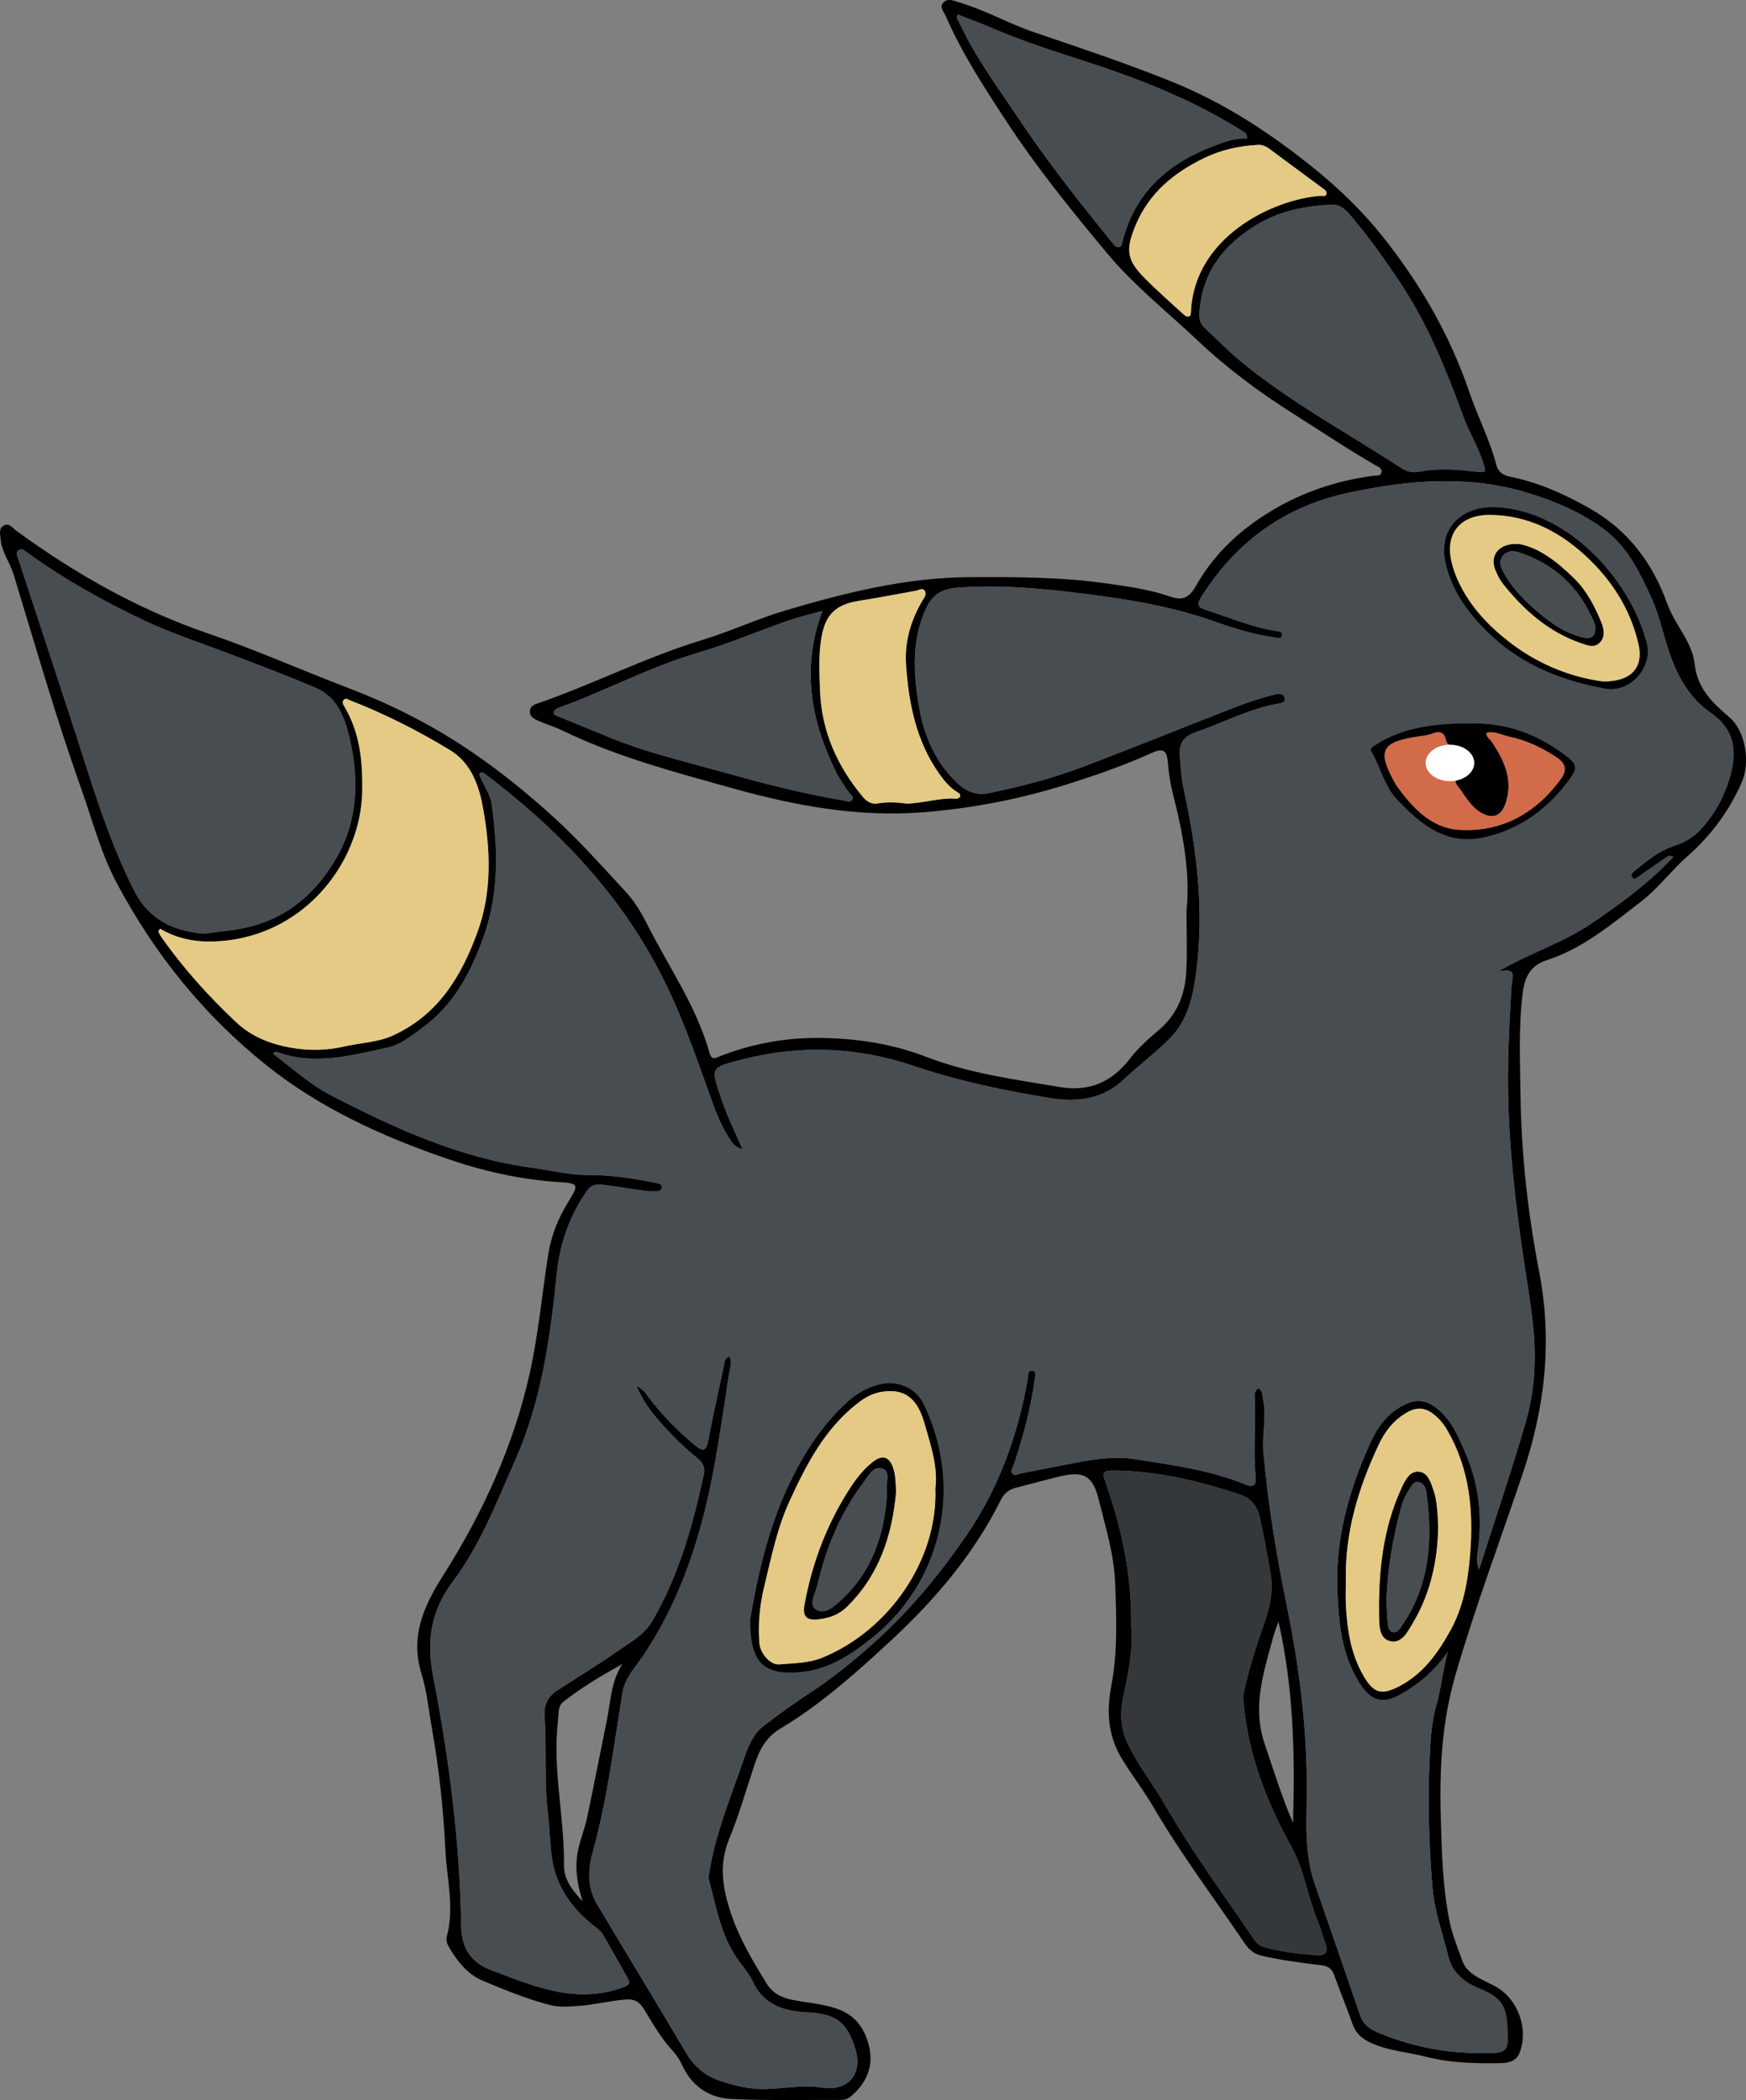 <?xml version="1.0" encoding="UTF-8"?>
<svg id="Layer_2" data-name="Layer 2" xmlns="http://www.w3.org/2000/svg" viewBox="0 0 376.33 452.66">
  <rect x="0" y="0" width="376.33" height="452.66" fill="#808080" stroke="none"/>
  <defs>
    <style>
      .cls-1 {
        fill: #e4ca85;
      }

      .cls-2 {
        fill: #fff;
      }

      .cls-3 {
        fill: #d16b4a;
      }

      .cls-4 {
        fill: #484d52;
      }

      .cls-5 {
        fill: #34383a;
      }
    </style>
  </defs>
  <g id="Layer_1-2" data-name="Layer 1">
    <g>
      <path d="M372.83,154.68c-3.68-3.15-6.97-6.18-7.57-11.56-.53-4.8-4.29-8.48-5.92-13.03-3.09-8.61-8.3-15.68-16.43-20.35-5.5-3.15-11.2-5.74-17.44-6.99-1.53-.31-2.56-1.02-2.96-2.56-1.38-5.36-3.97-10.26-5.74-15.48-4.23-12.46-10.71-23.68-18.92-33.94-4.23-5.27-9.05-9.93-14.28-14.2-9.4-7.65-19.46-14.27-30.71-18.85-9.87-4.01-19.98-7.36-30.06-10.8-5.44-1.86-10.49-4.77-16.05-6.4-1.18-.35-2.43-1-3.43,.04-.93,.98,.1,1.92,.5,2.85,3.5,8.05,8.26,15.34,13.06,22.68,6.57,10.06,14.11,19.33,21.76,28.52,5.78,6.94,12.89,12.54,19.42,18.71,6.34,6.01,13.36,11.23,20.78,15.92,5.84,3.69,11.57,7.54,17.55,11,.64,.37,1.64,.7,1.36,1.67-.24,.8-1.2,.56-1.85,.65-8.43,1.14-16.22,3.88-23.41,8.52-6.16,3.98-11.21,8.96-14.77,15.3-1.43,2.54-2.93,3.11-5.48,2.22-4.48-1.56-9.2-2.2-13.85-2.86-9.69-1.36-19.45-1.39-29.24-1.34-13.73,.06-26.8,3.32-39.78,7.16-6.1,1.8-11.92,4.54-18.01,6.39-12.23,3.72-23.61,9.59-35.66,13.74-.79,.27-1.45,.67-1.49,1.61-.05,1.06,.69,1.53,1.51,1.92,1.81,.86,3.78,1.41,5.56,2.27,11.71,5.67,24.21,8.95,36.65,12.43,13.44,3.75,26.97,6.27,41.08,5.16,10.62-.84,20.92-2.85,31.04-6.04,6.25-1.96,12.42-4.13,18.4-6.83,2.02-.92,3.05-.57,3.24,1.89,.19,2.51,.6,5.04,1.23,7.48,2.18,8.51,3.65,17.08,2.82,24.69,0,5.16,.17,9.11-.04,13.03-.26,4.95-1.89,9.29-5.88,12.68-2.24,1.9-4.48,3.88-6.31,6.25-3.83,4.96-8.67,7.16-15.1,6.08-9.73-1.64-19.53-2.93-28.81-6.52-7.43-2.87-15.19-3.99-23.07-4.06-7.28-.06-14.4,1.25-21.23,3.89-1.02,.39-1.9,1.04-2.37-.65-2.8-10.07-8.83-18.57-13.45-27.76-1.27-2.51-2.69-4.91-4.61-6.98-4.87-5.25-9.59-10.61-14.88-15.48-5.61-5.17-11.49-9.97-17.75-14.29-8.45-5.83-17.49-10.47-27.12-14.14-10.03-3.82-19.87-8.22-30.03-11.69-15.13-5.16-28.82-12.9-41.65-22.29-.82-.61-1.54-1.73-2.7-1.01-1.07,.66-.68,1.91-.6,2.9,.23,2.77,2,4.99,2.79,7.57,4.71,15.46,9.17,31,14.59,46.24,2.42,6.82,4.27,13.98,7.65,20.31,8.07,15.16,18.66,28.39,32.21,39.23,11.66,9.33,24.99,15.36,38.89,20.15,7.8,2.69,15.94,4.55,24.29,5.07,4.13,.25,4.24,.55,2.01,4.13-2.19,3.54-3.76,7.32-4.4,11.43-1.33,8.45-2.1,17.03-3.93,25.37-3.47,15.76-10.12,30.3-18.75,43.9-4.16,6.55-7.13,13.1-4.64,21.15,1.18,3.81,1.54,7.87,2.25,11.82,1.55,8.7,2.47,17.49,2.91,26.28,.31,6.14,1.96,12.3,.31,18.48-.23,.87,.07,1.72,.54,2.5,1.79,2.98,3.92,5.71,7.18,7.07,4.74,1.99,9.51,3.96,14.52,5.25,2.07,.53,4.12,.34,6.23,.18,3.41-.24,6.71-1.11,10.11-1.37,1.73-.13,2.88,.41,3.86,2,1.95,3.2,3.8,6.48,6.4,9.25,.82,.89,1.44,1.95,1.96,3.08,2.08,4.44,5.82,6.89,10.52,7.11,7.59,.36,15.21,.18,22.82,.21,.96,.01,1.94,.02,2.76-.63,3.24-2.61,4.96-6.12,4.26-10.12-.7-3.94-2.72-7.36-6.92-8.85-3.24-1.16-6.67-1.33-10.01-2.02-2.25-.47-4.1-1.49-5.32-3.48-2.97-4.84-5.87-9.68-7.69-15.14-1.8-5.39-2.64-10.54-.36-16.07,2.15-5.25,3.71-10.73,5.5-16.12,1.04-3.14,2.53-5.84,5.54-7.63,8.67-5.18,16.14-11.87,23.53-18.7,9.65-8.91,18.06-18.73,23.96-30.55,.71-1.43,1.77-2.3,3.34-2.68,3.14-.77,6.24-1.67,9.38-2.41,5.23-1.25,7.12-.1,8.39,5,1.49,6,3.33,11.91,3.55,18.19,.26,7.35,.55,14.7-.84,21.95-1.09,5.73-.7,11.02,2.5,16.1,2.15,3.4,4.58,6.62,6.61,10.08,5.96,10.19,13.07,19.61,19.67,29.37,.83,1.23,1.95,2.22,3.52,2.59,4.24,1,8.56,1.55,12.88,2.07,1.52,.18,2.35,.7,2.87,2.15,1.25,3.54,2.72,7,3.95,10.55,.73,2.08,2.11,3.22,4.07,4.1,3.74,1.69,7.8,1.93,11.68,2.92,5.38,1.39,10.89,1.5,16.41,1.38,1.65-.04,3.17-.5,3.84-2.22,2.01-5.18-.37-11.65-5.25-14.32-1.15-.62-2.36-1.16-3.5-1.79-1.56-.86-2.96-1.96-3.58-3.69-1.02-2.88-2.22-5.69-2.81-8.72-1.48-7.5-1.65-15.11-1.86-22.69-.28-10.13,.29-20.21,3.13-30.06,4.27-14.77,9.71-29.15,14.59-43.71,4.78-14.25,6.37-28.47,3.51-43.33-2.42-12.52-3.85-25.23-4.03-38.01-.1-7.43-.45-14.87,.49-22.27,.42-3.28,1.67-5.78,5.1-6.89,7.82-2.52,14.02-7.75,20.38-12.65,3.69-2.84,6.48-6.65,9.92-9.69,5.17-4.56,9.09-9.82,11.82-16.08,1.83-4.2,.8-10.98-2.61-13.89ZM241.94,52.09c-.12,.51-.15,1.1-.81,1.18-.73,.09-1.03-.54-1.41-1-6.88-8.47-13.66-17.01-19.74-26.09-4.65-6.96-9.68-13.69-13.23-21.34-.21-.46-.68-.82-.35-1.73,2.52,1,5.08,1.94,7.58,3.01,6.18,2.66,12.56,4.73,18.96,6.79,12.24,3.93,24.19,8.57,35.1,15.5,.37,.23,.79,.42,.73,1.46-2.56-.21-4.96,.76-7.36,1.67-9.75,3.72-16.84,10.04-19.47,20.55Zm14.77,14.9c-.03,.52,.03,1.17-.61,1.26-.33,.05-.79-.3-1.09-.57-2.76-2.53-5.58-5.01-8.22-7.66-3.98-4.01-4.22-6.14-2.05-11.4,2.92-7.05,8.35-11.47,14.99-14.64,3.5-1.67,7.23-2.52,11.4-2.75,.71-.07,1.59,.2,2.4,.8,3.85,2.86,7.71,5.71,11.57,8.56,.41,.3,.96,.62,.8,1.21-.2,.68-.85,.37-1.34,.41-10.55,.84-27.05,9.02-27.85,24.78Zm10.84,10.99c-2.82-2.32-5.38-4.96-8.05-7.46-1-.94-1.01-2.17-.99-3,.58-8.83,5.11-14.56,12.08-18.9,5.11-3.17,10.64-4.22,16.46-4.5,1.91-.1,3.08,1.17,4.13,2.43,4,4.75,7.6,9.79,11,14.98,5.78,8.83,9.66,18.54,13.27,28.39,1.25,3.43,3.27,6.55,4.32,10.1,.41,1.39,.73,1.95-1.34,1.69-4.12-.5-8.3-.88-12.46-.04-1.35,.27-2.62,.06-3.76-.68-11.62-7.58-23.89-14.17-34.66-23.01Zm-83.89,94.41c-.44,.66-1.3,.24-1.96,.13-9.14-1.51-18.08-3.91-26.98-6.4-7.73-2.16-15.56-4-23.02-7.05-3.79-1.56-7.59-3.11-11.39-4.66-.46-.2-1.14-.32-.94-1.01,.09-.33,.56-.66,.92-.79,10.18-3.66,19.73-8.84,30.16-11.91,6.59-1.93,12.94-4.64,19.43-6.92,2.29-.8,4.66-1.34,7.39-2.11-4.68,12.48-2.44,23.91,3.06,35.01,.69,1.4,1.67,2.66,2.53,3.97,.36,.55,1.28,1,.8,1.74Zm23.26-.68c-.1,.23-.56,.48-.83,.46-3.54-.28-6.92,.96-10.67,1.05-1.91-.28-4.08-.39-6.25-.04-1.33,.21-2.34-.39-3.19-1.41-5.54-6.64-8.9-14.18-9.23-22.88-.14-3.84-.35-7.69,.31-11.52,.86-4.92,3.08-7.06,8.02-7.85,4.13-.65,8.24-1.46,12.37-2.19,.63-.11,1.37-.76,1.89,.06,.44,.69-.09,1.34-.44,1.93-2.57,4.32-3.96,8.96-3.61,14,.58,8.46,2.23,16.63,7.32,23.7,1.02,1.42,2.15,2.77,3.69,3.69,.38,.22,.81,.51,.62,1ZM28.92,191.97c-6.07-11.99-9.64-24.87-13.81-37.54-3.73-11.35-7.45-22.71-11.19-34.05-.2-.59-.58-1.19-.02-1.69,.69-.6,1.28-.09,1.86,.33,7.94,5.78,16.47,10.55,25.34,14.74,6.4,3.02,13.16,5.16,19.76,7.7,5.7,2.2,11.42,4.35,17.05,6.74,4.89,2.07,6.47,6.62,7.53,11.3,1.97,8.79,1.68,17.41-2.93,25.42-5.09,8.83-12.52,14.38-22.86,15.6-1.82,.21-3.63,.47-5.71,.74-6.42-.56-11.81-2.93-15.02-9.29Zm22,28.38c-5.99-5.63-11.5-11.73-16.22-18.5-.24-.34-.4-.73-.59-1.09,.13-.19,.26-.39,.39-.58,3.5,2.06,7.21,2.85,11.26,2.76,19.27-.44,32.07-16.69,32.32-32.46,.1-6.37-.49-12.55-3.85-18.17-.27-.46-.56-.97-.16-1.44,.46-.53,.96-.08,1.42,.1,7.51,2.93,14.67,6.56,21.54,10.74,4.67,2.84,6.26,7.86,7.11,12.61,1.57,8.85,1.96,17.85-1.23,26.6-3.48,9.56-8.46,17.81-18.2,22.27-3.32,1.52-6.94,1.56-10.41,2.36-5.08,1.17-10.18,.93-15.26-.6-3.12-.94-5.87-2.48-8.12-4.6Zm232.91,201.1c-3.91-.32-7.82-.72-11.6-1.85-.87-.27-1.48-.92-1.98-1.66-6.54-9.6-13.44-18.96-19.23-29.06-2.52-4.39-5.71-8.34-7.91-12.96-1.63-3.41-1.74-6.73-.99-10.19,1.12-5.23,2.17-10.45,1.7-14.99,.17-11.4-2.11-21.5-5.58-31.37-.71-2.04-.47-2.41,1.81-2.4,9.47,.07,18.49,2.28,27.39,5.24,2.4,.8,3.62,2.7,4.12,5,.88,4.1,1.69,8.22,2.35,12.36,.58,3.63-.33,7.19-1.5,10.55-1.7,4.87-3.28,9.75-4.34,14.8-.18,.89-.08,1.72,.01,2.59,1.08,10.98,4.98,21.02,10.27,30.57,2.76,4.97,3.46,10.61,5.58,15.78,.66,1.61,1.1,3.32,1.72,4.95,.69,1.82,.11,2.8-1.82,2.64Zm-9.74-67.39c.4-1.5,.83-2.99,1.48-4.48,3.25,14.26,3.57,28.74,3.12,43.34-2.4-5.58-4.2-11.38-6.14-17.14-2.56-7.62-.4-14.59,1.54-21.72Zm42.77-18.95c-.47,5.7-1.43,11.26-4.24,16.33-2.7,4.87-5.86,9.33-10.97,12-3.85,2-5.53,1.6-7.74-2.18-2.71-4.64-3.52-9.81-3.81-15.08-.1-1.83-.02-3.67-.02-5.51-.21-10.35,2.71-19.97,7.06-29.22,1.39-2.98,3.35-5.5,6.34-7.12,1.92-1.03,3.67-.91,5.38,.39,1.27,.97,2.26,2.14,3.07,3.53,4.85,8.37,5.71,17.46,4.93,26.86Zm56.01-167.63c-1.23,4.21-3.28,8.09-6.35,11.34-1.53,1.62-3.31,2.73-5.48,3.42-3.29,1.05-5.97,3.22-8.6,5.38-.45,.36-1.14,.87-.64,1.5,.52,.66,1.1,.02,1.58-.31,1.73-1.19,3.43-2.43,5.17-3.59,.53-.35,.99-1.07,2.11-.53-5.23,5.66-11.29,10.02-17.54,14.29-6.23,4.27-13.48,6.45-20.23,10.44,4.28-.98,3.02,1.11,2.88,3.39-.51,8.55-.94,17.1-.65,25.68,.35,10.49,1.53,20.9,3.04,31.27,.77,5.27,1.68,10.51,2.26,15.81,.77,7.14,.39,14.21-1.59,21.04-3.04,10.47-6.56,20.79-10.05,31.73-.62-1.58-.44-2.69-.29-3.72,1.07-7.35,.36-14.49-2.58-21.31-1.62-3.75-3.15-7.57-6.72-10.12-2.14-1.52-4.11-1.54-6.36-.47-3.62,1.72-5.85,4.73-7.43,8.19-4.72,10.38-7.73,21.19-7.12,32.71,.32,6.19,.87,12.4,4.06,17.98,.22,.38,.41,.78,.64,1.14,2.58,4.03,5.07,4.7,9.21,2.32,3.89-2.24,7.21-5.15,9.86-8.99-1.08,3.86-1.41,7.8-2.48,11.55-.81,2.82-1.11,5.68-1.28,8.52-.63,10.29-.41,20.6,.48,30.86,.43,5.05,2.22,9.86,3.42,14.77,.83,3.44,3.45,5.54,6.49,6.77,5.81,2.35,6.31,4.53,6.26,11.44-.01,1.61-.84,2.41-2.41,2.49-8.87,.47-17.43-.94-25.61-4.39-1.63-.69-3.08-1.75-3.7-3.53-3.29-9.5-6.53-19.01-9.84-28.5-2.21-6.35-1.78-12.94-1.72-19.47,.14-13.69-1.57-27.11-4.32-40.53-2.23-10.93-4.05-21.98-5.03-33.13-.32-3.74,.75-7.49-.06-11.24-.19-.89-.03-1.91-1.04-2.46-.94,.7-.8,1.65-.76,2.47,.28,5.5-.38,11.02,.19,16.51,.19,1.88-.44,2.51-2.23,1.77-7.59-3.11-15.66-4.18-23.66-5.43-5.88-.92-11.65,.52-17.39,1.62-2.49,.47-4.97,.98-7.46,1.46-.56,.11-1.21,.6-1.7-.02-.47-.58,.06-1.14,.25-1.7,2.03-6.05,3.69-12.19,4.56-18.52,.1-.73,.54-1.85-.58-1.92-1.04-.07-.79,1.11-.92,1.84-2.16,12.08-6.19,23.41-13.19,33.61-5.86,8.54-12.43,16.48-20.14,23.35-4.29,3.82-8.79,7.47-13.63,10.65-3.42,2.24-6.76,4.64-10,7.14-2.37,1.84-3.38,4.66-4.32,7.38-2.58,7.51-5.65,14.87-7.09,22.74-.21,1.13-.54,2.27-.25,3.37,1.62,6.15,2.71,12.5,6.79,17.72,.97,1.23,1.94,2.52,2.6,3.93,2.36,4.96,6.7,6.33,11.64,6.57,6.25,.29,8.64,2.04,10.44,7.9,1.68,5.44-1.6,9.19-7.25,8.31-4.11-.64-8.19,.24-12.29,.32-3.3,.07-6.42-.75-9.49-1.73-3.17-1.03-5.62-3-7.37-5.95-6.37-10.75-12.86-21.42-19.26-32.15-2.1-3.53-2.03-7.32-.96-11.16,3.13-11.3,4.56-22.93,6.44-34.47,.51-3.18,2.76-5.43,4.43-7.92,8.57-12.75,12.9-27.03,15.54-41.95,1.13-6.36,2.06-12.75,3.03-19.13,.17-1.08,.73-2.19,.03-3.43-1.08,.33-1.04,1.29-1.2,2.07-1.15,5.37-2.36,10.74-3.38,16.13-.47,2.45-1.37,2.14-2.86,.89-3.72-3.08-7.08-6.51-10-10.35-.56-.75-1-1.62-2.61-2.45,1.27,2.94,2.69,4.94,4.27,6.82,2.7,3.22,5.65,6.2,8.93,8.85,1.12,.91,1.65,1.95,1.34,3.43-2.37,10.97-5.35,21.7-11.05,31.53-1.78,3.08-4.73,4.61-7.41,6.49-4.28,3.01-8.78,5.73-13.18,8.58-1.93,1.25-2.85,3.13-2.7,5.35,.51,7.24-.11,14.5,.79,21.73,.39,3.11,.35,6.29,.87,9.37,1.01,6.07,4.39,10.74,9.21,14.45,.61,.47,1.29,.97,1.67,1.61,1.81,3.08,3.52,6.23,5.29,9.33,.64,1.12,.74,1.53-.85,2.11-10.24,3.77-19.43-.24-28.63-3.76-4.09-1.57-6.22-4.51-6.3-9.45-.29-18.11-2.6-36.03-6.05-53.81-1.42-7.35-.65-13.9,4.26-20.43,5.92-7.86,9.5-17.26,13.5-26.3,5.63-12.75,7.49-26.3,8.88-39.98,.66-6.54,2.75-12.58,6.58-18.01,1.03-1.45,2.32-1.36,3.71-1.18,2.94,.39,5.87,.88,8.81,1.27,.86,.12,1.74,.1,2.61,.08,.45-.01,.89-.28,.95-.75,.09-.66-.43-.87-.97-.98-4.95-1.02-9.89-1.78-15-1.77-4.06,0-8.12-1.04-12.18-1.59-15.5-2.12-29.46-8.5-43.15-15.58-4.57-2.36-8.35-5.85-12.56-9.02,.49-.24,.67-.41,.77-.37,8.12,3.03,16.07,.8,23.99-.9,2.74-.59,5.01-2.47,7.27-4.1,6.98-5.02,10.75-12.21,13.51-20.11,3.24-9.27,2.97-18.69,1.65-28.22-.34-2.49-2.05-4.36-2.7-6.55,.5-.53,.82-.34,1.1-.13,15.04,11.4,27.96,24.5,37.08,41.43,5.05,9.36,8.39,19.15,11.9,29,1,2.8,2.11,5.57,3.72,8.09,.63,.98,1.22,2.08,2.97,2.51-1.78-3.96-3.49-7.55-4.74-11.32-2.12-6.38-2.14-6.28,4.44-7.98,12.51-3.24,24.81-2.84,37.1,1.31,9.61,3.24,19.54,5.35,29.54,6.96,5.73,.92,11.25,.3,15.89-4.08,3.16-2.99,6.67-5.6,9.77-8.7,4.07-4.09,5.1-9.29,5.79-14.56,1.74-13.34,.07-26.48-2.77-39.53-.49-2.23-.57-4.49-.78-6.75-.25-2.84,.82-4.39,3.47-5.28,5.95-2.01,11.53-5.08,17.81-6.14,.67-.11,1.56-.28,1.31-1.25-.25-.99-1.18-.92-1.96-.74-3.42,.79-6.71,1.97-9.97,3.25-10.48,4.1-20.92,8.33-31.45,12.33-6.62,2.51-13.47,4.29-20.42,5.71-3.91,.8-6.35-1.55-8.53-4.04-3.77-4.33-5.67-9.58-6.58-15.2-1.13-6.98-1.47-13.86,1.61-20.56,1.47-3.18,3.55-4.26,7.09-4.51,9.13-.66,18.17,.23,27.13,1.35,9.5,1.19,18.99,2.76,28.12,6.02,4.17,1.49,8.46,2.78,12.9,3.41,.58,.09,1.36,.39,1.51-.46,.15-.84-.67-.86-1.26-.95-5.3-.82-10.2-2.99-15.27-4.58-1.85-.58-1.76-1.42-.83-2.88,7.55-11.83,17.85-19.41,31.84-22.38,13.05-2.77,25.91-3.84,38.81,.17,5.95,1.85,11.73,4.32,16.63,8.17,4.69,3.69,7.28,9.07,9.72,14.44,1.78,3.92,2.56,8.16,4,12.2,1.77,4.97,4.35,9.47,8.73,12.48,5.24,3.6,5.74,8.44,4.16,13.84ZM125.57,409.8c-2.41-2.49-4.05-4.92-4.01-7.67,.12-9.2-1.93-18.25-1.58-27.44,.08-1.92,.3-3.83,.44-5.75,.06-.82,.33-1.58,.96-2.09,3.95-3.13,8.28-5.67,12.78-8.19-2.48,3.78-2.53,8.1-3.37,12.21-1.42,6.92-2.75,13.87-4.22,20.78-.46,2.22-1.31,4.35-1.84,6.55-.89,3.71-.51,7.39,.84,11.6Z"/>
      <path class="cls-4" d="M268.77,29.87c-2.56-.21-4.96,.76-7.36,1.67-9.75,3.72-16.84,10.04-19.47,20.55-.12,.51-.15,1.1-.81,1.18-.73,.09-1.03-.54-1.41-1-6.88-8.47-13.66-17.01-19.74-26.09-4.65-6.96-9.68-13.69-13.23-21.34-.21-.46-.68-.82-.35-1.73,2.52,1,5.08,1.94,7.58,3.01,6.18,2.66,12.56,4.73,18.96,6.79,12.24,3.93,24.19,8.57,35.1,15.5,.37,.23,.79,.42,.73,1.46Z"/>
      <path class="cls-1" d="M285.9,41.8c-.2,.68-.85,.37-1.34,.41-10.55,.84-27.05,9.02-27.85,24.78-.03,.52,.03,1.17-.61,1.26-.33,.05-.79-.3-1.09-.57-2.76-2.53-5.58-5.01-8.22-7.66-3.98-4.01-4.22-6.14-2.05-11.4,2.92-7.05,8.35-11.47,14.99-14.64,3.5-1.67,7.23-2.52,11.4-2.75,.71-.07,1.59,.2,2.4,.8,3.85,2.86,7.71,5.71,11.57,8.56,.41,.3,.96,.62,.8,1.21Z"/>
      <path class="cls-4" d="M318.43,101.71c-4.12-.5-8.3-.88-12.46-.04-1.35,.27-2.62,.06-3.76-.68-11.62-7.58-23.89-14.17-34.66-23.01-2.82-2.32-5.38-4.96-8.05-7.46-1-.94-1.01-2.17-.99-3,.58-8.83,5.11-14.56,12.08-18.9,5.11-3.17,10.64-4.22,16.46-4.5,1.91-.1,3.08,1.17,4.13,2.43,4,4.75,7.6,9.79,11,14.98,5.78,8.83,9.66,18.54,13.27,28.39,1.25,3.43,3.27,6.55,4.32,10.1,.41,1.39,.73,1.95-1.34,1.69Z"/>
      <path class="cls-1" d="M311.93,308.25c-.81-1.39-1.8-2.56-3.07-3.53-1.71-1.3-3.46-1.42-5.38-.39-2.99,1.62-4.95,4.14-6.34,7.12-4.35,9.25-7.27,18.87-7.06,29.22,0,1.84-.08,3.68,.02,5.51,.29,5.27,1.1,10.44,3.81,15.08,2.21,3.78,3.89,4.18,7.74,2.18,5.11-2.67,8.27-7.13,10.97-12,2.81-5.07,3.77-10.63,4.24-16.33,.78-9.4-.08-18.49-4.93-26.86Zm-7.41,41.56c-1.1,1.82-2.32,4.4-4.72,3.95-2.58-.49-2.5-3.42-2.53-5.5-.15-9.49,.82-18.82,4.87-27.58,.74-1.61,1.7-3.54,3.57-3.44,2.04,.1,2.65,2.27,3.24,4,.8,2.35,.86,4.81,1.01,7.78-.09,7.02-1.53,14.24-5.44,20.79Z"/>
      <path class="cls-5" d="M283.83,421.45c-3.91-.32-7.82-.72-11.6-1.85-.87-.27-1.48-.92-1.98-1.66-6.54-9.6-13.44-18.96-19.23-29.06-2.52-4.39-5.71-8.34-7.91-12.96-1.63-3.41-1.74-6.73-.99-10.19,1.12-5.23,2.17-10.45,1.7-14.99,.17-11.4-2.11-21.5-5.58-31.37-.71-2.04-.47-2.41,1.81-2.4,9.47,.07,18.49,2.28,27.39,5.24,2.4,.8,3.62,2.7,4.12,5,.88,4.1,1.69,8.22,2.35,12.36,.58,3.63-.33,7.19-1.5,10.55-1.7,4.87-3.28,9.75-4.34,14.8-.18,.89-.08,1.72,.01,2.59,1.08,10.98,4.98,21.02,10.27,30.57,2.76,4.97,3.46,10.61,5.58,15.78,.66,1.61,1.1,3.32,1.72,4.95,.69,1.82,.11,2.8-1.82,2.64Z"/>
      <path class="cls-4" d="M183.66,172.39c-.44,.66-1.3,.24-1.96,.13-9.14-1.51-18.08-3.91-26.98-6.4-7.73-2.16-15.56-4-23.02-7.05-3.79-1.56-7.59-3.11-11.39-4.66-.46-.2-1.14-.32-.94-1.01,.09-.33,.56-.66,.92-.79,10.18-3.66,19.73-8.84,30.16-11.91,6.59-1.93,12.94-4.64,19.43-6.92,2.29-.8,4.66-1.34,7.39-2.11-4.68,12.48-2.44,23.91,3.06,35.01,.69,1.4,1.67,2.66,2.53,3.97,.36,.55,1.28,1,.8,1.74Z"/>
      <path class="cls-1" d="M206.92,171.71c-.1,.23-.56,.48-.83,.46-3.54-.28-6.92,.96-10.67,1.05-1.91-.28-4.08-.39-6.25-.04-1.33,.21-2.34-.39-3.19-1.41-5.54-6.64-8.9-14.18-9.23-22.88-.14-3.84-.35-7.69,.31-11.52,.86-4.92,3.08-7.06,8.02-7.85,4.13-.65,8.24-1.46,12.37-2.19,.63-.11,1.37-.76,1.89,.06,.44,.69-.09,1.34-.44,1.93-2.57,4.32-3.96,8.96-3.61,14,.58,8.46,2.23,16.63,7.32,23.7,1.02,1.42,2.15,2.77,3.69,3.69,.38,.22,.81,.51,.62,1Z"/>
      <path class="cls-4" d="M368.71,153.64c-4.38-3.01-6.96-7.51-8.73-12.48-1.44-4.04-2.22-8.28-4-12.2-2.44-5.37-5.03-10.75-9.72-14.44-4.9-3.85-10.68-6.32-16.63-8.17-12.9-4.01-25.76-2.94-38.81-.17-13.99,2.97-24.29,10.55-31.84,22.38-.93,1.46-1.02,2.3,.83,2.88,5.07,1.59,9.97,3.76,15.27,4.58,.59,.09,1.41,.11,1.26,.95-.15,.85-.93,.55-1.51,.46-4.44-.63-8.73-1.92-12.9-3.41-9.13-3.26-18.62-4.83-28.12-6.02-8.96-1.12-18-2.01-27.13-1.35-3.54,.25-5.62,1.33-7.09,4.51-3.08,6.7-2.74,13.58-1.61,20.56,.91,5.62,2.81,10.87,6.58,15.2,2.18,2.49,4.62,4.84,8.53,4.04,6.95-1.42,13.8-3.2,20.42-5.71,10.53-4,20.97-8.23,31.45-12.33,3.26-1.28,6.55-2.46,9.97-3.25,.78-.18,1.71-.25,1.96,.74,.25,.97-.64,1.14-1.31,1.25-6.28,1.06-11.86,4.13-17.81,6.14-2.65,.89-3.72,2.44-3.47,5.28,.21,2.26,.29,4.52,.78,6.75,2.84,13.05,4.51,26.19,2.77,39.53-.69,5.27-1.72,10.47-5.79,14.56-3.1,3.1-6.61,5.71-9.77,8.7-4.64,4.38-10.16,5-15.89,4.08-10-1.61-19.93-3.72-29.54-6.96-12.29-4.15-24.59-4.55-37.1-1.31-6.58,1.7-6.56,1.6-4.44,7.98,1.25,3.77,2.96,7.36,4.74,11.32-1.75-.43-2.34-1.53-2.97-2.51-1.61-2.52-2.72-5.29-3.72-8.09-3.51-9.85-6.85-19.64-11.9-29-9.12-16.93-22.04-30.03-37.08-41.43-.28-.21-.6-.4-1.1,.13,.65,2.19,2.36,4.06,2.7,6.55,1.32,9.53,1.59,18.95-1.65,28.22-2.76,7.9-6.53,15.09-13.51,20.11-2.26,1.63-4.53,3.51-7.27,4.1-7.92,1.7-15.87,3.93-23.99,.9-.1-.04-.28,.13-.77,.37,4.21,3.17,7.99,6.66,12.56,9.02,13.69,7.08,27.65,13.46,43.15,15.58,4.06,.55,8.12,1.59,12.18,1.59,5.11-.01,10.05,.75,15,1.77,.54,.11,1.06,.32,.97,.98-.06,.47-.5,.74-.95,.75-.87,.02-1.75,.04-2.61-.08-2.94-.39-5.87-.88-8.81-1.27-1.39-.18-2.68-.27-3.71,1.18-3.83,5.43-5.92,11.47-6.58,18.01-1.39,13.68-3.25,27.23-8.88,39.98-4,9.04-7.58,18.44-13.5,26.3-4.91,6.53-5.68,13.08-4.26,20.43,3.45,17.78,5.76,35.7,6.05,53.81,.08,4.94,2.21,7.88,6.3,9.45,9.2,3.52,18.39,7.53,28.63,3.76,1.59-.58,1.49-.99,.85-2.11-1.77-3.1-3.48-6.25-5.29-9.33-.38-.64-1.06-1.14-1.67-1.61-4.82-3.71-8.2-8.38-9.21-14.45-.52-3.08-.48-6.26-.87-9.37-.9-7.23-.28-14.49-.79-21.73-.15-2.22,.77-4.1,2.7-5.35,4.4-2.85,8.9-5.57,13.18-8.58,2.68-1.88,5.63-3.41,7.41-6.49,5.7-9.83,8.68-20.56,11.05-31.53,.31-1.48-.22-2.52-1.34-3.43-3.28-2.65-6.23-5.63-8.93-8.85-1.58-1.88-3-3.88-4.27-6.82,1.61,.83,2.05,1.7,2.61,2.45,2.92,3.84,6.28,7.27,10,10.35,1.49,1.25,2.39,1.56,2.86-.89,1.02-5.39,2.23-10.76,3.38-16.13,.16-.78,.12-1.74,1.2-2.07,.7,1.24,.14,2.35-.03,3.43-.97,6.38-1.9,12.77-3.03,19.13-2.64,14.92-6.97,29.2-15.54,41.95-1.67,2.49-3.92,4.74-4.43,7.92-1.88,11.54-3.31,23.17-6.44,34.47-1.07,3.84-1.14,7.63,.96,11.16,6.4,10.73,12.89,21.4,19.26,32.15,1.75,2.95,4.2,4.92,7.37,5.95,3.07,.98,6.19,1.8,9.49,1.73,4.1-.08,8.18-.96,12.29-.32,5.65,.88,8.93-2.87,7.25-8.31-1.8-5.86-4.19-7.61-10.44-7.9-4.94-.24-9.28-1.61-11.64-6.57-.66-1.41-1.63-2.7-2.6-3.93-4.08-5.22-5.17-11.57-6.79-17.72-.29-1.1,.04-2.24,.25-3.37,1.44-7.87,4.51-15.23,7.09-22.74,.94-2.72,1.95-5.54,4.32-7.38,3.24-2.5,6.58-4.9,10-7.14,4.84-3.18,9.34-6.83,13.63-10.65,7.71-6.87,14.28-14.81,20.14-23.35,7-10.2,11.03-21.53,13.19-33.61,.13-.73-.12-1.91,.92-1.84,1.12,.07,.68,1.19,.58,1.92-.87,6.33-2.53,12.47-4.56,18.52-.19,.56-.72,1.12-.25,1.7,.49,.62,1.14,.13,1.7,.02,2.49-.48,4.97-.99,7.46-1.46,5.74-1.1,11.51-2.54,17.39-1.62,8,1.25,16.07,2.32,23.66,5.43,1.79,.74,2.42,.11,2.23-1.77-.57-5.49,.09-11.01-.19-16.51-.04-.82-.18-1.77,.76-2.47,1.01,.55,.85,1.57,1.04,2.46,.81,3.75-.26,7.5,.06,11.24,.98,11.15,2.8,22.2,5.03,33.13,2.75,13.42,4.46,26.84,4.32,40.53-.06,6.53-.49,13.12,1.72,19.47,3.31,9.49,6.55,19,9.84,28.5,.62,1.78,2.07,2.84,3.7,3.53,8.18,3.45,16.74,4.86,25.61,4.39,1.57-.08,2.4-.88,2.41-2.49,.05-6.91-.45-9.09-6.26-11.44-3.04-1.23-5.66-3.33-6.49-6.77-1.2-4.91-2.99-9.72-3.42-14.77-.89-10.26-1.11-20.57-.48-30.86,.17-2.84,.47-5.7,1.28-8.52,1.07-3.75,1.4-7.69,2.48-11.55-2.65,3.84-5.97,6.75-9.86,8.99-4.14,2.38-6.63,1.71-9.21-2.32-.23-.36-.42-.76-.64-1.14-3.19-5.58-3.74-11.79-4.06-17.98-.61-11.52,2.4-22.33,7.12-32.71,1.58-3.46,3.81-6.47,7.43-8.19,2.25-1.07,4.22-1.05,6.36,.47,3.57,2.55,5.1,6.37,6.72,10.12,2.94,6.82,3.65,13.96,2.58,21.31-.15,1.03-.33,2.14,.29,3.72,3.49-10.94,7.01-21.26,10.05-31.73,1.98-6.83,2.36-13.9,1.59-21.04-.58-5.3-1.49-10.54-2.26-15.81-1.51-10.37-2.69-20.78-3.04-31.27-.29-8.58,.14-17.13,.65-25.68,.14-2.28,1.4-4.37-2.88-3.39,6.75-3.99,14-6.17,20.23-10.44,6.25-4.27,12.31-8.63,17.54-14.29-1.12-.54-1.58,.18-2.11,.53-1.74,1.16-3.44,2.4-5.17,3.59-.48,.33-1.06,.97-1.58,.31-.5-.63,.19-1.14,.64-1.5,2.63-2.16,5.31-4.33,8.6-5.38,2.17-.69,3.95-1.8,5.48-3.42,3.07-3.25,5.12-7.13,6.35-11.34,1.58-5.4,1.08-10.24-4.16-13.84Zm-180.68,199.33c-4.69,3.75-9.52,7-15.82,7.48-7.55,.59-10.56-1.98-10.52-11.28,1.47-8.61,3.6-18.82,8.03-28.44,3.17-6.88,7.15-13.19,12.75-18.38,1.96-1.81,4.17-3.15,6.76-3.86,4.07-1.12,8.14,.51,9.94,4.3,8.61,18.15,3.57,38.4-11.14,50.18Zm150.58-185.43c-4.77,6.69-10.92,11.28-18.97,13-8,1.7-13.44-2.87-18.46-8.13-2.79-2.92-3.57-6.93-5.54-10.31-.55-.95,.52-1.33,1.15-1.72,4.96-3.13,10.52-4.08,16.24-4.39,1.05-.06,2.1-.01,3.15-.01,8.14-.4,15.25,2.18,21.64,7.15,1.76,1.37,2.26,2.35,.79,4.41Zm7.58-19.07c-9.23-1.66-17.76-4.92-24.75-11.46-4.59-4.29-8.32-9.18-9.82-15.46-1.82-7.55,3.37-12.66,11.12-12.21,15.42,.9,28.74,15.72,32.24,29.43,1.21,4.76-3.23,10.5-8.79,9.7Z"/>
      <path class="cls-1" d="M102.91,200.92c-3.48,9.56-8.46,17.81-18.2,22.27-3.32,1.52-6.94,1.56-10.41,2.36-5.08,1.17-10.18,.93-15.26-.6-3.12-.94-5.87-2.48-8.12-4.6-5.99-5.63-11.5-11.73-16.22-18.5-.24-.34-.4-.73-.59-1.09,.13-.19,.26-.39,.39-.58,3.5,2.06,7.21,2.85,11.26,2.76,19.27-.44,32.07-16.69,32.32-32.46,.1-6.37-.49-12.55-3.85-18.17-.27-.46-.56-.97-.16-1.44,.46-.53,.96-.08,1.42,.1,7.51,2.93,14.67,6.56,21.54,10.74,4.67,2.84,6.26,7.86,7.11,12.61,1.57,8.85,1.96,17.85-1.23,26.6Z"/>
      <path class="cls-4" d="M72.51,184.92c-5.09,8.83-12.52,14.38-22.86,15.6-1.82,.21-3.63,.47-5.71,.74-6.42-.56-11.81-2.93-15.02-9.29-6.07-11.99-9.64-24.87-13.81-37.54-3.73-11.35-7.45-22.71-11.19-34.05-.2-.59-.58-1.19-.02-1.69,.69-.6,1.28-.09,1.86,.33,7.94,5.78,16.47,10.55,25.34,14.74,6.4,3.02,13.16,5.16,19.76,7.7,5.7,2.2,11.42,4.35,17.05,6.74,4.89,2.07,6.47,6.62,7.53,11.3,1.97,8.79,1.68,17.41-2.93,25.42Z"/>
      <path d="M337.82,163.13c-6.39-4.97-13.5-7.55-21.64-7.15-1.05,0-2.1-.05-3.15,.01-5.72,.31-11.28,1.26-16.24,4.39-.63,.39-1.7,.77-1.15,1.72,1.97,3.38,2.75,7.39,5.54,10.31,5.02,5.26,10.46,9.83,18.46,8.13,8.05-1.72,14.2-6.31,18.97-13,1.47-2.06,.97-3.04-.79-4.41Zm-1.4,4.79c-5.45,7.45-12.85,11.52-21.98,10.94-5.97-.38-10.06-4.8-13.45-9.55-.15-.21-.26-.45-.39-.68-3.8-6.81-2.85-8.69,4.97-9.87,.94-.15,1.93-.21,2.82-.53,1.59-.57,2.84-.83,3.29,1.4,.21,1.01,1.38,1.24,2.19,1.73,3.16,1.95,3.34,3.8,.55,6.1-.65,.54-.94,1.1-.39,1.76,1.64,2.02,2.75,4.48,5.1,5.89,2.49,1.49,4.38,.89,5.34-1.84,1.78-5.1-.24-9.37-2.99-13.47-.37-.55-1.16-.83-1.08-1.84,1.77-.44,3.36,.5,4.98,.84,3.69,.78,7.07,2.39,10.21,4.51,1.88,1.27,2.21,2.73,.83,4.61Z"/>
      <path class="cls-3" d="M336.42,167.92c-5.45,7.45-12.85,11.52-21.98,10.94-5.97-.38-10.06-4.8-13.45-9.55-.15-.21-.26-.45-.39-.68-3.8-6.81-2.85-8.69,4.97-9.87,.94-.15,1.93-.21,2.82-.53,1.59-.57,2.84-.83,3.29,1.4,.21,1.01,1.38,1.24,2.19,1.73,3.16,1.95,3.34,3.8,.55,6.1-.65,.54-.94,1.1-.39,1.76,1.64,2.02,2.75,4.48,5.1,5.89,2.49,1.49,4.38,.89,5.34-1.84,1.78-5.1-.24-9.37-2.99-13.47-.37-.55-1.16-.83-1.08-1.84,1.77-.44,3.36,.5,4.98,.84,3.69,.78,7.07,2.39,10.21,4.51,1.88,1.27,2.21,2.73,.83,4.61Z"/>
      <path d="M199.17,302.79c-1.8-3.79-5.87-5.42-9.94-4.3-2.59,.71-4.8,2.05-6.76,3.86-5.6,5.19-9.58,11.5-12.75,18.38-4.43,9.62-6.56,19.83-8.03,28.44-.04,9.3,2.97,11.87,10.52,11.28,6.3-.48,11.13-3.73,15.82-7.48,14.71-11.78,19.75-32.03,11.14-50.18Zm-21.93,54.52c-3.01,1.22-6.17,1.17-9.27,1.45-1.94,.17-4.12-2.36-4.29-4.61-.33-4.12,.07-8.18,1.05-12.21,1.5-6.19,2.74-12.44,5.42-18.3,3.69-8.08,7.72-15.89,15.03-21.42,1.41-1.07,2.95-1.88,4.71-2.19,4.78-.82,7.73,1.07,9.33,6.62,1.36,4.76,2.99,9.54,2.39,14.14,.57,15.54-10.09,30.67-24.37,36.52Z"/>
      <path class="cls-1" d="M199.22,306.65c-1.6-5.55-4.55-7.44-9.33-6.62-1.76,.31-3.3,1.12-4.71,2.19-7.31,5.53-11.34,13.34-15.03,21.42-2.68,5.86-3.92,12.11-5.42,18.3-.98,4.03-1.38,8.09-1.05,12.21,.17,2.25,2.35,4.78,4.29,4.61,3.1-.28,6.26-.23,9.27-1.45,14.28-5.85,24.94-20.98,24.37-36.52,.6-4.6-1.03-9.38-2.39-14.14Zm-16.7,39.7c-1.7,1.67-3.81,2.41-6.11,2.67-2.54,.28-3.45-.56-2.98-3.14,1.63-8.92,4.77-17.26,9.69-24.92,1.38-2.15,2.92-4.14,4.9-5.74,2.22-1.79,3.8-1.21,4.58,1.57,.44,1.54,.42,3.11,.52,4.73-.82,9.41-3.64,17.99-10.6,24.83Z"/>
      <path d="M354.98,138.77c-3.5-13.71-16.82-28.53-32.24-29.43-7.75-.45-12.94,4.66-11.12,12.21,1.5,6.28,5.23,11.17,9.82,15.46,6.99,6.54,15.52,9.8,24.75,11.46,5.56,.8,10-4.94,8.79-9.7Zm-9.43,8.12c-6.7-.86-13.82-3.59-20.03-8.36-4.38-3.36-8.21-7.3-10.76-12.34-.96-1.9-1.7-3.85-2.06-5.91-.99-5.7,2.4-9.39,8.64-9.29,7.91,.12,14.55,3.46,20.25,8.67,5.72,5.24,9.82,11.56,11.57,19.22,1.12,4.91-1.47,8.05-7.61,8.01Z"/>
      <path class="cls-1" d="M353.16,138.88c-1.75-7.66-5.85-13.98-11.57-19.22-5.7-5.21-12.34-8.55-20.25-8.67-6.24-.1-9.63,3.59-8.64,9.29,.36,2.06,1.1,4.01,2.06,5.91,2.55,5.04,6.38,8.98,10.76,12.34,6.21,4.77,13.33,7.5,20.03,8.36,6.14,.04,8.73-3.1,7.61-8.01Zm-8.28-.46c-1.18,1.32-2.65,.7-4.11,.2-7-2.43-12.28-7.1-16.79-12.77-.69-.88-1.21-1.93-1.64-2.96-1.3-3.12,.69-5.85,5-5.62,4.35,.74,8.33,3.89,11.94,7.42,2.68,2.63,4.45,6.02,5.86,9.51,.58,1.43,.84,3-.26,4.22Z"/>
      <path d="M308.95,321.24c-.59-1.73-1.2-3.9-3.24-4-1.87-.1-2.83,1.83-3.57,3.44-4.05,8.76-5.02,18.09-4.87,27.58,.03,2.08-.05,5.01,2.53,5.5,2.4,.45,3.62-2.13,4.72-3.95,3.91-6.55,5.35-13.77,5.44-20.79-.15-2.97-.21-5.43-1.01-7.78Zm-6.74,29.1c-.47,.69-.98,1.67-1.97,1.47-1.03-.2-1.06-1.32-1.14-2.14-.18-1.73-.19-3.48-.26-4.92,.23-6.79,1.4-13.13,3.03-19.38,.39-1.52,1-2.98,1.87-4.31,.52-.79,.93-1.85,2.13-1.57,1.06,.25,1.45,1.3,1.58,2.23,1.39,10.1,.77,19.86-5.24,28.62Z"/>
      <path class="cls-4" d="M302.21,350.34c-.47,.69-.98,1.67-1.97,1.47-1.03-.2-1.06-1.32-1.14-2.14-.18-1.73-.19-3.48-.26-4.92,.23-6.79,1.4-13.13,3.03-19.38,.39-1.52,1-2.98,1.87-4.31,.52-.79,.93-1.85,2.13-1.57,1.06,.25,1.45,1.3,1.58,2.23,1.39,10.1,.77,19.86-5.24,28.62Z"/>
      <path d="M192.6,316.79c-.78-2.78-2.36-3.36-4.58-1.57-1.98,1.6-3.52,3.59-4.9,5.74-4.92,7.66-8.06,16-9.69,24.92-.47,2.58,.44,3.42,2.98,3.14,2.3-.26,4.41-1,6.11-2.67,6.96-6.84,9.78-15.42,10.6-24.83-.1-1.62-.08-3.19-.52-4.73Zm-1.44,4.41c.06,.34,.01,.7,.01,1.05-.6,8.6-3.19,16.37-9.64,22.42-1.55,1.44-3.64,3.52-5.64,2.26-1.7-1.07-.11-3.52,.3-5.29,1.86-7.98,4.91-15.45,9.87-22.03,1.07-1.42,2.15-3.7,4.07-3.09,1.99,.63,.72,3.07,1.03,4.68Z"/>
      <path class="cls-4" d="M191.16,321.2c.06,.34,.01,.7,.01,1.05-.6,8.6-3.19,16.37-9.64,22.42-1.55,1.44-3.64,3.52-5.64,2.26-1.7-1.07-.11-3.52,.3-5.29,1.86-7.98,4.91-15.45,9.87-22.03,1.07-1.42,2.15-3.7,4.07-3.09,1.99,.63,.72,3.07,1.03,4.68Z"/>
      <path d="M345.14,134.2c-1.41-3.49-3.18-6.88-5.86-9.51-3.61-3.53-7.59-6.68-11.94-7.42-4.31-.23-6.3,2.5-5,5.62,.43,1.03,.95,2.08,1.64,2.96,4.51,5.67,9.79,10.34,16.79,12.77,1.46,.5,2.93,1.12,4.11-.2,1.1-1.22,.84-2.79,.26-4.22Zm-4.27,3.13c-3.36-.9-6.24-2.75-8.86-4.96-3.09-2.59-5.98-5.39-7.94-8.99-.64-1.16-1.12-2.43-.07-3.66,.96-1.11,2.28-1.02,3.41-.65,7.78,2.54,13.16,7.7,16.25,15.26,.13,.31,.15,.68,.2,.94,.07,2.35-1.37,2.49-2.99,2.06Z"/>
      <path class="cls-4" d="M343.86,135.27c.07,2.35-1.37,2.49-2.99,2.06-3.36-.9-6.24-2.75-8.86-4.96-3.09-2.59-5.98-5.39-7.94-8.99-.64-1.16-1.12-2.43-.07-3.66,.96-1.11,2.28-1.02,3.41-.65,7.78,2.54,13.16,7.7,16.25,15.26,.13,.31,.15,.68,.2,.94Z"/>
      <ellipse class="cls-2" cx="312.52" cy="164.45" rx="5.24" ry="3.93"/>
    </g>
  </g>
</svg>